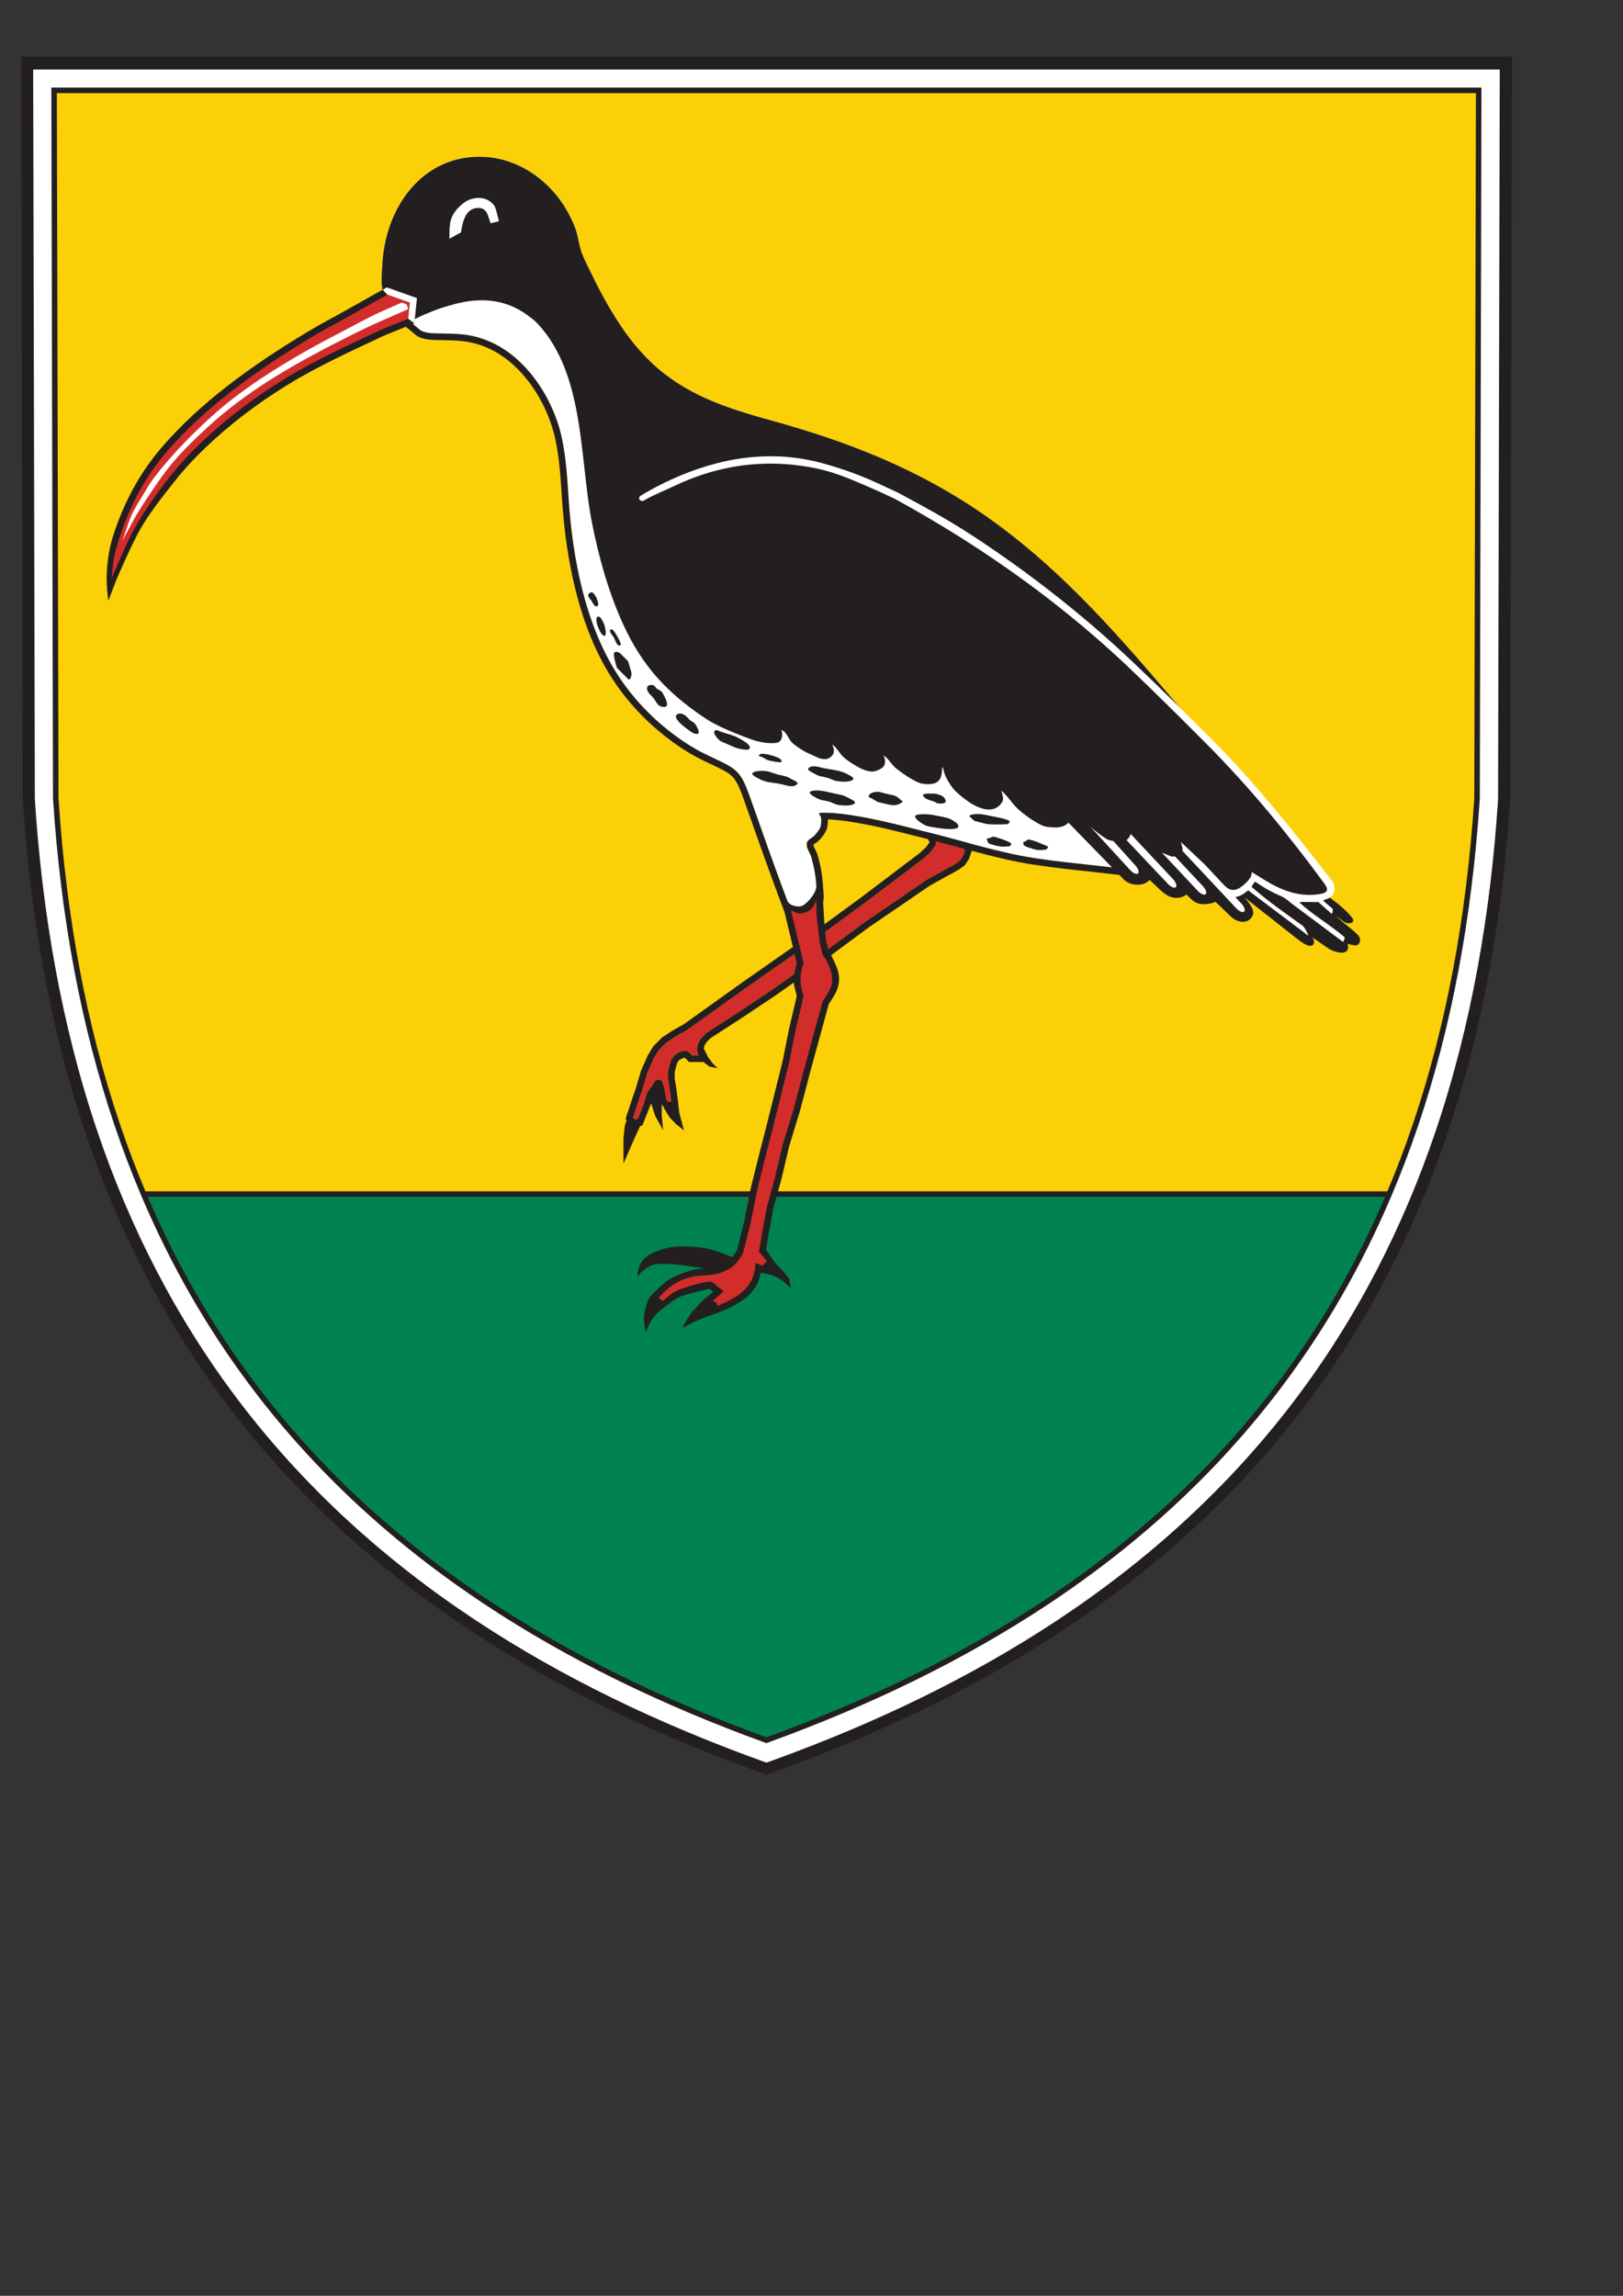 <?xml version="1.0" encoding="UTF-8" standalone="no"?>
<svg
   xmlns:dc="http://purl.org/dc/elements/1.1/"
   xmlns:cc="http://creativecommons.org/ns#"
   xmlns:rdf="http://www.w3.org/1999/02/22-rdf-syntax-ns#"
   xmlns:svg="http://www.w3.org/2000/svg"
   xmlns="http://www.w3.org/2000/svg"
   viewBox="0 0 793.701 1122.52"
   height="1122.52"
   width="793.701"
   xml:space="preserve"
   id="svg2"
   version="1.1"><rect x="0" y="0" width="793.701" height="1122.52" fill="#333333" stroke="none"/><defs
     id="defs6"><clipPath
       id="clipPath18"
       clipPathUnits="userSpaceOnUse"><path
         id="path16"
         d="M 0.03,841.86 H 595.29 V 0 H 0.03 Z" /></clipPath><clipPath
       id="clipPath26"
       clipPathUnits="userSpaceOnUse"><path
         id="path24"
         d="M 28.346,799.37 H 135.365 V 676.063 H 28.346 Z" /></clipPath></defs><g
     transform="matrix(1.333,0,0,-1.333,0,1122.52)"
     id="g10"><g
       id="g12"><g
         clip-path="url(#clipPath18)"
         id="g14" /></g><g
       transform="matrix(5.111,0,0,5.111,-137.163,-3264.15)"
       id="g20"><g
         clip-path="url(#clipPath26)"
         id="g22"><g
           transform="translate(28.346,799.362)"
           id="g28"><path
             id="path30"
             style="fill:#231f20;fill-opacity:1;fill-rule:evenodd;stroke:none"
             d="m 0,0 h 107.019 l -0.123,-53.285 -0.005,-0.074 c -0.533,-8.122 -1.903,-16.223 -4.512,-23.946 -2.376,-7.036 -5.757,-13.639 -10.243,-19.566 -4.784,-6.32 -10.641,-11.628 -17.241,-15.998 -6.394,-4.234 -13.375,-7.534 -20.576,-10.144 l -0.81,-0.294 -0.81,0.294 c -7.2,2.61 -14.181,5.91 -20.575,10.144 -6.601,4.37 -12.457,9.678 -17.241,15.998 -4.486,5.927 -7.867,12.53 -10.244,19.566 -2.608,7.723 -3.978,15.824 -4.511,23.945 L 0.123,-53.285 0,0" /></g></g></g><g
       transform="matrix(5.111,0,0,5.111,12.167,816.601)"
       id="g32"><path
         id="path34"
         style="fill:#ffffff;fill-opacity:1;fill-rule:evenodd;stroke:none"
         d="m 0,0 h 105.272 l -0.121,-52.384 -0.003,-0.047 c -0.528,-8.046 -1.883,-16.073 -4.467,-23.724 -2.349,-6.956 -5.678,-13.46 -10.113,-19.319 -4.73,-6.249 -10.501,-11.477 -17.027,-15.797 -6.336,-4.195 -13.258,-7.466 -20.392,-10.052 l -0.513,-0.186 -0.513,0.186 c -7.134,2.586 -14.056,5.857 -20.391,10.052 -6.527,4.32 -12.297,9.548 -17.028,15.797 -4.435,5.859 -7.763,12.363 -10.113,19.319 -2.584,7.651 -3.939,15.678 -4.467,23.724 L 0.121,-52.384 0,0" /></g><g
       transform="matrix(5.111,0,0,5.111,281.166,203.799)"
       id="g36"><path
         id="path38"
         style="fill:#fcd006;fill-opacity:1;fill-rule:evenodd;stroke:none"
         d="m 0,0 c 7.543,2.735 14.229,6.022 20.074,9.892 6.624,4.386 12.169,9.521 16.658,15.451 3.188,4.211 5.843,8.823 7.974,13.852 0.693,1.636 1.331,3.315 1.913,5.04 2.373,7.026 3.83,14.794 4.391,23.341 l 0.118,50.828 H -51.128 l 0.118,-50.828 c 0.561,-8.547 2.018,-16.315 4.391,-23.341 0.582,-1.725 1.22,-3.404 1.913,-5.04 2.131,-5.029 4.786,-9.641 7.974,-13.852 4.489,-5.93 10.033,-11.065 16.658,-15.451 C -14.229,6.022 -7.543,2.735 0,0" /></g><g
       transform="matrix(5.111,0,0,5.111,509.634,404.102)"
       id="g40"><path
         id="path42"
         style="fill:#008350;fill-opacity:1;fill-rule:evenodd;stroke:none"
         d="m 0,0 c -2.131,-5.029 -4.786,-9.641 -7.974,-13.852 -4.488,-5.929 -10.033,-11.065 -16.658,-15.451 -5.845,-3.87 -12.531,-7.157 -20.074,-9.892 -7.543,2.735 -14.229,6.022 -20.074,9.892 -6.624,4.386 -12.169,9.522 -16.658,15.451 -3.187,4.211 -5.843,8.823 -7.974,13.852 H 0" /></g><g
       transform="matrix(5.111,0,0,5.111,353.307,531.672)"
       id="g44"><path
         id="path46"
         style="fill:#d22d2a;fill-opacity:1;fill-rule:evenodd;stroke:none"
         d="M 0,0 0.117,-0.352 0,-0.687 -0.235,-1.039 -0.57,-1.274 -2.632,-2.414 -4.811,-3.906 -6.974,-5.381 -9.153,-6.99 -11.45,-8.7 l -2.28,-1.61 -2.413,-1.609 -2.28,-1.475 -0.352,-0.352 -0.218,-0.336 -0.118,-0.469 0.118,-0.453 h -0.47 l -0.218,0.235 -0.234,0.117 -0.453,-0.117 -0.352,-0.235 -0.235,-0.335 -0.1,-0.352 -0.118,-0.453 v -0.57 l 0.118,-0.687 0.1,-0.804 v -0.118 h -0.218 l -0.117,0.118 -0.117,0.687 -0.118,0.452 -0.1,0.235 -0.235,0.117 -0.235,-0.117 -0.218,-0.352 -0.352,-0.452 -0.234,-0.805 -0.453,-1.14 h -0.235 l -0.1,0.117 0.335,1.023 0.352,1.039 0.335,1.14 0.453,1.023 0.352,0.586 0.57,0.57 0.687,0.453 0.805,0.453 4.342,3.101 4.241,2.967 4.241,3.101 4.225,3.202 0.469,0.453 0.335,0.453 V 0.453 L -2.062,0.671 -2.179,0.905 0,0" /></g><g
       transform="matrix(5.111,0,0,5.111,353.307,531.672)"
       id="g48"><path
         id="path50"
         style="fill:#231f20;fill-opacity:1;fill-rule:evenodd;stroke:none"
         d="M 0,0 0.117,-0.352 0,-0.687 -0.235,-1.039 -0.57,-1.274 -2.632,-2.414 -4.811,-3.906 -6.974,-5.381 -9.153,-6.99 -11.45,-8.7 l -2.28,-1.61 -2.413,-1.609 -2.28,-1.475 -0.352,-0.352 -0.218,-0.336 -0.118,-0.469 0.118,-0.453 h -0.47 l -0.218,0.235 -0.234,0.117 -0.453,-0.117 -0.352,-0.235 -0.235,-0.335 -0.1,-0.352 -0.118,-0.453 v -0.57 l 0.118,-0.687 0.1,-0.804 v -0.118 h -0.218 l -0.117,0.118 -0.117,0.687 -0.118,0.452 -0.1,0.235 -0.235,0.117 -0.235,-0.117 -0.218,-0.352 -0.352,-0.452 -0.234,-0.805 -0.453,-1.14 h -0.235 l -0.1,0.117 0.335,1.023 0.352,1.039 0.335,1.14 0.453,1.023 0.352,0.586 0.57,0.57 0.687,0.453 0.805,0.453 4.342,3.101 4.241,2.967 4.241,3.101 4.225,3.202 0.469,0.453 0.335,0.453 v 0.352 l -0.117,0.218 -0.117,0.234 z m -19.879,-15.254 -0.036,0.016 -0.076,0.076 -0.073,-0.019 -0.086,-0.057 -0.119,-0.036 -0.113,-0.075 -0.138,-0.197 -0.077,-0.27 -0.1,-0.388 v -0.469 l 0.112,-0.658 0.091,-0.726 0.009,-0.031 0.117,-1.04 0.335,-1.257 -0.57,0.453 -0.452,0.469 -0.352,0.57 -0.124,0.256 -0.094,0.095 v -0.803 l 0.1,-1.04 -0.57,1.04 -0.297,0.907 -0.038,-0.119 -0.023,-0.047 -0.576,-1.451 h -0.136 l -0.522,-1.134 -0.688,-1.593 v 1.827 l 0.101,0.922 0.128,0.375 -0.076,0.089 0.065,0.2 v 0.024 l 0.004,-0.014 -0.004,0.014 0.165,0.478 0.19,0.578 0.349,1.032 0.341,1.16 0.477,1.078 0.398,0.662 0.645,0.646 0.742,0.488 0.797,0.448 4.323,3.089 4.239,2.965 4.233,3.096 4.199,3.182 0.421,0.406 0.218,0.294 V 0.333 L -2.484,0.452 -3.175,1.833 0.382,0.356 0.619,-0.356 0.429,-0.901 0.111,-1.377 -0.318,-1.678 -2.382,-2.819 -4.543,-4.298 -6.699,-5.769 -8.87,-7.372 l -2.306,-1.717 -2.285,-1.613 -2.423,-1.615 -2.239,-1.449 -0.281,-0.281 -0.148,-0.227 -0.042,-0.171 -0.015,-0.059 0.068,-0.148 0.235,-0.469 0.335,-0.452 0.352,-0.353 -0.586,0.118 -0.429,0.329 h -1.036 l -0.209,0.225" /></g><g
       transform="matrix(5.111,0,0,5.111,484.117,521.252)"
       id="g52"><path
         id="path54"
         style="fill:#ffffff;fill-opacity:1;fill-rule:evenodd;stroke:none"
         d="m 0,0 c 0.184,-0.226 0.357,-0.46 0.506,-0.71 0.07,-0.101 0.117,-0.228 0.117,-0.352 0,-0.217 -0.099,-0.411 -0.25,-0.554 -0.205,-0.195 -0.531,-0.278 -0.869,-0.301 -0.338,-0.024 -0.689,0.011 -0.943,0.051 -0.651,0.1 -1.477,0.5 -2.062,0.804 -0.361,0.189 -0.641,0.395 -0.915,0.621 -0.188,0.154 -0.373,0.318 -0.58,0.491 -0.066,0.056 -0.137,0.106 -0.214,0.146 -0.104,0.053 0.083,-0.22 0.1,-0.336 0.044,-0.302 -0.01,-0.494 -0.147,-0.601 -0.136,-0.107 -0.355,-0.128 -0.641,-0.086 -0.256,0.037 -0.814,0.225 -1.039,0.335 -0.19,0.094 -0.39,0.217 -0.59,0.358 -2.848,0.057 -5.678,0.481 -8.512,0.788 -1.466,0.159 -2.927,0.309 -4.378,0.531 -1.363,0.208 -2.693,0.53 -4.019,0.88 -1.097,0.29 -2.192,0.599 -3.296,0.879 -2.015,0.51 -4.002,1.056 -6.065,1.357 -0.723,0.106 -1.444,0.171 -2.091,0.136 -0.122,-0.007 0.085,-0.231 0.1,-0.352 0.019,-0.15 0.02,-0.303 0,-0.453 -0.014,-0.116 -0.043,-0.233 -0.1,-0.335 -0.096,-0.17 -0.222,-0.323 -0.352,-0.469 -0.178,-0.201 -0.531,-0.305 -0.57,-0.57 -0.052,-0.355 0.24,-0.677 0.335,-1.023 0.095,-0.342 0.175,-0.689 0.235,-1.039 0.058,-0.339 0.099,-0.68 0.117,-1.023 0.021,-0.379 0.103,-0.774 0,-1.14 -0.059,-0.209 -0.278,-0.339 -0.452,-0.469 -0.139,-0.103 -0.3,-0.186 -0.47,-0.218 -0.225,-0.043 -0.459,-0.026 -0.687,0 -0.08,0.009 -0.19,0.026 -0.218,0.1 -1.018,2.664 -1.957,5.358 -2.91,8.046 -0.315,0.888 -0.538,1.397 -0.845,1.763 -0.421,0.501 -1.001,0.733 -2.196,1.306 -0.218,0.104 -0.433,0.213 -0.646,0.327 -0.5,0.269 -0.98,0.575 -1.444,0.905 -1.709,1.215 -3.1,2.641 -4.209,4.271 -1.291,1.899 -2.168,4.154 -2.751,6.492 -0.515,2.064 -0.8,4.194 -0.94,6.203 -0.11,1.591 -0.186,3.145 -0.515,4.641 -0.34,1.547 -1.092,3.175 -2.171,4.506 -0.876,1.081 -1.967,1.965 -3.226,2.452 -1.37,0.529 -2.299,0.457 -3.721,0.494 -0.311,0.007 -0.612,0.046 -0.879,0.152 -0.175,0.069 -0.307,0.217 -0.453,0.335 -0.136,0.11 -0.272,0.22 -0.408,0.33 -0.013,0.01 -0.026,0.021 -0.038,0.031 -0.049,0.217 0.571,1.122 0.198,1.483 -0.303,0.293 -0.916,0.194 -1.36,0.244 -0.266,0.031 -0.493,0.164 -0.688,0.326 -0.287,0.238 -0.142,1.752 -0.118,2.163 0.112,1.852 0.737,3.655 1.809,5.04 1.215,1.571 3.002,2.605 5.264,2.571 1.4,-0.021 2.712,-0.499 3.821,-1.278 1.043,-0.732 1.907,-1.73 2.5,-2.866 0.19,-0.364 0.357,-0.735 0.47,-1.054 0.198,-0.56 0.241,-1.175 0.452,-1.726 0.195,-0.506 0.452,-0.987 0.688,-1.475 0.613,-1.272 1.299,-2.53 2.09,-3.714 2.75,-4.118 5.969,-5.479 10.604,-6.753 4.318,-1.187 8.369,-2.625 12.307,-4.838 5.631,-3.163 9.936,-7.444 13.983,-12.044 2.77,-3.147 5.418,-6.443 8.29,-9.632 C -4.25,5.323 -3.521,4.486 -2.813,3.632 -2.224,2.921 -1.664,2.186 -1.103,1.453 -0.734,0.97 -0.361,0.49 0,0" /></g><g
       transform="matrix(5.111,0,0,5.111,410.647,521.18)"
       id="g56"><path
         id="path58"
         style="fill:#231f20;fill-opacity:1;fill-rule:evenodd;stroke:none"
         d="m 0,0 c -0.571,0.068 -1.143,0.134 -1.714,0.196 -1.469,0.159 -2.939,0.31 -4.399,0.533 -1.374,0.21 -2.725,0.536 -4.068,0.891 -1.098,0.289 -2.191,0.598 -3.292,0.877 -1.992,0.504 -3.979,1.05 -6.016,1.348 -0.468,0.069 -0.955,0.125 -1.436,0.138 0.006,-0.133 0.001,-0.266 -0.015,-0.397 -0.023,-0.177 -0.07,-0.351 -0.158,-0.508 -0.114,-0.202 -0.258,-0.379 -0.411,-0.552 -0.093,-0.104 -0.201,-0.183 -0.315,-0.261 -0.031,-0.022 -0.1,-0.065 -0.14,-0.1 0.012,-0.102 0.098,-0.26 0.142,-0.349 0.071,-0.144 0.138,-0.286 0.181,-0.44 0.099,-0.358 0.183,-0.72 0.245,-1.086 0.061,-0.357 0.104,-0.716 0.124,-1.077 0.022,-0.408 0.094,-0.773 0.012,-1.173 l 0.103,-1.783 0.114,-0.994 c 0.063,-0.269 0.127,-0.538 0.19,-0.806 0.068,-0.097 0.135,-0.193 0.203,-0.29 0.108,-0.217 0.224,-0.444 0.32,-0.679 0.123,-0.301 0.213,-0.616 0.213,-0.937 0,-0.448 -0.124,-0.797 -0.306,-1.129 -0.124,-0.227 -0.276,-0.446 -0.433,-0.682 l -1.353,-4.951 -0.69,-2.64 -0.803,-2.627 -0.568,-2.407 -0.567,-2.051 c -0.11,-0.601 -0.221,-1.201 -0.331,-1.802 -0.066,-0.386 -0.132,-0.772 -0.198,-1.158 0.284,-0.342 0.534,-0.822 0.752,-1.041 0.151,-0.156 0.302,-0.312 0.453,-0.469 0.157,-0.19 0.313,-0.38 0.47,-0.57 0.039,-0.229 0.078,-0.458 0.117,-0.687 -0.287,0.286 -0.493,0.46 -0.74,0.622 -0.286,0.186 -0.558,0.328 -0.873,0.387 -0.166,0.031 -0.246,0.028 -0.339,0.048 -0.056,0.011 -0.116,0.031 -0.202,0.071 -0.004,-0.034 -0.009,-0.068 -0.014,-0.102 -0.092,-0.261 -0.148,-0.537 -0.275,-0.783 -0.106,-0.206 -0.266,-0.379 -0.416,-0.555 -0.122,-0.143 -0.246,-0.288 -0.398,-0.399 -0.316,-0.229 -0.65,-0.434 -0.996,-0.615 -0.43,-0.225 -0.871,-0.391 -1.316,-0.544 -0.399,-0.137 -0.762,-0.277 -1.118,-0.433 -0.368,-0.16 -0.727,-0.338 -1.108,-0.547 0.078,0.151 0.156,0.302 0.234,0.453 0.151,0.229 0.302,0.458 0.453,0.687 0.284,0.274 0.548,0.623 0.772,0.814 0.24,0.205 0.48,0.411 0.72,0.616 0,0.02 0,0.041 0,0.062 -0.002,0.003 -0.004,0.006 -0.006,0.01 -0.074,0.055 -0.147,0.11 -0.22,0.165 -0.267,-0.062 -0.535,-0.123 -0.802,-0.184 -0.294,-0.075 -0.589,-0.15 -0.883,-0.225 -0.236,-0.098 -0.493,-0.156 -0.707,-0.295 -0.41,-0.265 -1.037,-0.729 -1.389,-1.08 -0.171,-0.172 -0.33,-0.361 -0.452,-0.57 -0.148,-0.253 -0.235,-0.537 -0.352,-0.805 -0.039,0.341 -0.118,0.679 -0.118,1.022 0,0.271 0.046,0.544 0.118,0.805 0.019,0.069 0.071,0.23 0.126,0.382 0.054,0.152 0.111,0.293 0.139,0.322 0.302,0.309 0.591,0.632 0.917,0.916 0.358,0.312 0.667,0.501 1.001,0.651 0.294,0.132 0.609,0.234 0.996,0.365 0.214,0.072 0.441,0.091 0.662,0.136 0.12,0 0.24,0 0.36,0 -0.137,0.032 -0.275,0.063 -0.413,0.095 -0.268,0.039 -0.536,0.081 -0.804,0.117 -0.415,0.056 -0.848,0.105 -1.28,0.128 -0.626,0.033 -0.957,0.04 -1.283,-0.093 -0.223,-0.091 -0.444,-0.247 -0.757,-0.504 -0.078,-0.112 -0.156,-0.224 -0.234,-0.336 0,0.112 0,0.224 0,0.336 0.085,0.341 0.167,0.6 0.328,0.822 0.124,0.172 0.297,0.321 0.556,0.468 0.517,0.292 1.166,0.469 1.555,0.524 0.387,0.054 0.804,0.055 1.333,0.03 0.387,-0.019 0.777,-0.04 1.156,-0.118 0.39,-0.079 0.764,-0.223 1.14,-0.352 0.244,-0.083 0.48,-0.19 0.72,-0.285 0.049,0.074 0.099,0.148 0.148,0.223 0.062,0.087 0.123,0.175 0.184,0.263 0.182,0.733 0.364,1.466 0.546,2.199 0.151,0.766 0.302,1.532 0.453,2.297 l 0.573,2.294 0.587,2.295 0.569,2.279 0.568,2.285 0.452,2.277 c 0.182,0.774 0.365,1.547 0.547,2.321 -0.071,0.349 -0.212,0.753 -0.221,1.104 -0.01,0.412 0.138,0.872 0.221,1.278 l -0.873,3.638 c -1.015,2.659 -1.952,5.346 -2.903,8.028 -0.176,0.495 -0.419,1.209 -0.761,1.616 -0.033,0.039 -0.067,0.077 -0.103,0.112 -0.192,0.191 -0.434,0.333 -0.672,0.459 -0.41,0.218 -0.843,0.411 -1.262,0.612 -0.225,0.108 -0.447,0.22 -0.666,0.338 -0.518,0.278 -1.015,0.595 -1.495,0.936 -1.698,1.207 -3.154,2.668 -4.326,4.391 -1.355,1.993 -2.239,4.316 -2.82,6.645 -0.512,2.054 -0.805,4.174 -0.952,6.285 -0.105,1.522 -0.176,3.077 -0.505,4.571 -0.339,1.541 -1.082,3.081 -2.076,4.309 -0.806,0.993 -1.827,1.844 -3.029,2.308 -1.264,0.489 -2.245,0.428 -3.561,0.462 -0.354,0.009 -0.712,0.054 -1.043,0.185 -0.246,0.098 -0.379,0.249 -0.576,0.408 -0.136,0.11 -0.272,0.219 -0.407,0.329 -0.013,0.01 -0.026,0.021 -0.039,0.032 l -0.129,0.104 -0.036,0.162 0.463,0.103 c -0.048,0.217 0.572,1.123 0.199,1.483 -0.303,0.293 -0.916,0.194 -1.36,0.245 -0.266,0.03 -0.494,0.164 -0.689,0.325 -0.286,0.238 -0.142,1.752 -0.117,2.163 0.111,1.852 0.737,3.655 1.809,5.04 1.215,1.571 3.002,2.606 5.263,2.571 1.401,-0.021 2.713,-0.499 3.822,-1.278 1.043,-0.732 1.907,-1.73 2.5,-2.866 0.189,-0.364 0.357,-0.734 0.47,-1.053 0.198,-0.56 0.24,-1.176 0.452,-1.727 0.195,-0.506 0.452,-0.987 0.688,-1.475 0.613,-1.272 1.299,-2.53 2.09,-3.714 2.75,-4.117 5.969,-5.479 10.603,-6.753 4.319,-1.186 8.369,-2.625 12.308,-4.838 5.631,-3.163 9.936,-7.444 13.983,-12.044 2.769,-3.147 5.418,-6.443 8.289,-9.632 0.743,-0.824 1.472,-1.661 2.18,-2.515 0.589,-0.711 1.149,-1.445 1.71,-2.179 0.545,-0.714 1.1,-1.422 1.609,-2.162 0.07,-0.102 0.117,-0.229 0.117,-0.352 0,-0.148 -0.046,-0.284 -0.122,-0.402 0.386,-0.292 0.776,-0.582 1.136,-0.902 0.237,-0.21 0.461,-0.434 0.663,-0.681 0.166,-0.204 0.134,-0.332 0.022,-0.393 -0.145,-0.079 -0.424,-0.052 -0.578,0.065 l -0.583,0.439 c 0.117,-0.1 0.149,-0.155 0.266,-0.255 0.151,-0.129 0.302,-0.258 0.454,-0.386 0.227,-0.192 0.468,-0.368 0.687,-0.57 0.103,-0.095 0.205,-0.189 0.269,-0.298 0.063,-0.109 0.088,-0.234 0.038,-0.392 -0.064,-0.198 -0.207,-0.243 -0.371,-0.232 -0.163,0.011 -0.347,0.078 -0.493,0.104 0.062,-0.239 0.033,-0.398 -0.053,-0.495 -0.257,-0.294 -1.021,-0.044 -1.335,0.173 l -1.14,0.788 c 0.034,-0.073 0.084,-0.14 0.101,-0.218 0.032,-0.143 0.006,-0.25 -0.059,-0.314 -0.081,-0.08 -0.223,-0.096 -0.394,-0.038 -0.291,0.099 -0.783,0.499 -1.022,0.687 L 8.994,-1.618 9.266,-1.953 C 9.403,-2.158 9.549,-2.361 9.596,-2.569 9.638,-2.753 9.603,-2.941 9.418,-3.137 9.25,-3.314 9.038,-3.378 8.821,-3.366 8.524,-3.35 8.219,-3.193 8.009,-2.992 L 6.887,-1.917 6.869,-1.953 C 6.689,-2.016 6.442,-2.085 6.167,-2.099 5.892,-2.112 5.689,-2.073 5.517,-1.992 5.266,-1.875 5.079,-1.668 4.825,-1.41 4.693,-1.498 4.573,-1.562 4.448,-1.601 4.277,-1.655 4.061,-1.661 3.855,-1.623 3.582,-1.573 3.333,-1.419 3.103,-1.229 2.824,-1 2.572,-0.718 2.333,-0.505 l -0.16,0.143 C 2.055,-0.48 1.946,-0.557 1.831,-0.606 1.623,-0.696 1.376,-0.723 1.132,-0.694 0.819,-0.657 0.514,-0.528 0.31,-0.319 Z m -21.749,-0.779 c 0.015,-0.215 -0.115,-0.5 -0.3,-0.762 -0.21,-0.297 -0.49,-0.566 -0.71,-0.672 -0.081,-0.04 -0.191,-0.054 -0.311,-0.048 -0.312,0.015 -0.659,0.128 -0.777,0.441 -0.915,2.429 -1.771,4.88 -2.638,7.326 -0.314,0.888 -0.537,1.397 -0.844,1.763 -0.421,0.501 -1.001,0.734 -2.196,1.306 -0.218,0.104 -0.433,0.213 -0.646,0.327 -0.5,0.269 -0.98,0.575 -1.445,0.905 -1.708,1.215 -3.099,2.641 -4.208,4.272 -1.291,1.899 -2.168,4.153 -2.751,6.492 -0.515,2.063 -0.8,4.193 -0.94,6.203 -0.11,1.59 -0.186,3.144 -0.515,4.64 -0.34,1.547 -1.092,3.175 -2.171,4.506 -0.876,1.081 -1.967,1.966 -3.227,2.452 -1.369,0.529 -2.298,0.457 -3.72,0.494 -0.311,0.008 -0.613,0.046 -0.879,0.152 -0.175,0.069 -0.307,0.217 -0.453,0.335 -0.149,0.12 -0.298,0.241 -0.447,0.361 l 0.9,0.444 c 0.38,0.151 0.754,0.317 1.14,0.452 0.38,0.134 0.767,0.248 1.156,0.352 0.879,0.237 1.744,0.333 2.578,0.247 0.945,-0.098 1.849,-0.428 2.686,-1.051 0.239,-0.178 0.484,-0.353 0.687,-0.57 1.457,-1.55 2.221,-3.53 2.687,-5.648 0.639,-2.902 0.718,-6.062 1.251,-8.725 0.492,-2.458 1.159,-4.874 2.205,-7.179 0.714,-1.574 1.542,-2.852 2.56,-3.976 0.871,-0.961 1.882,-1.81 3.082,-2.635 0.298,-0.205 0.603,-0.402 0.922,-0.57 0.647,-0.34 1.381,-0.64 2.062,-0.905 0.336,-0.131 0.674,-0.263 1.023,-0.352 0.409,-0.106 0.951,-0.18 1.374,-0.118 0.216,0.031 0.336,0.179 0.386,0.361 0.051,0.181 0.031,0.396 -0.033,0.561 0.121,-0.036 0.214,-0.113 0.294,-0.209 0.177,-0.213 0.291,-0.523 0.493,-0.713 0.24,-0.224 0.524,-0.399 0.805,-0.57 0.218,-0.132 0.455,-0.23 0.687,-0.335 0.187,-0.085 0.37,-0.19 0.57,-0.235 0.153,-0.034 0.32,-0.044 0.47,0 0.131,0.038 0.25,0.128 0.335,0.235 0.074,0.093 0.117,0.217 0.117,0.335 0,0.156 -0.012,0.173 -0.117,0.453 0.337,-0.222 0.507,-0.633 0.805,-0.905 0.242,-0.222 0.525,-0.398 0.804,-0.57 0.219,-0.136 0.447,-0.262 0.688,-0.352 0.181,-0.068 0.376,-0.118 0.57,-0.118 0.155,0 0.31,0.055 0.452,0.118 0.129,0.056 0.263,0.125 0.352,0.234 0.076,0.092 0.118,0.217 0.118,0.336 0,0.161 -0.01,0.288 -0.118,0.469 0.374,-0.215 0.572,-0.65 0.906,-0.922 0.388,-0.317 1.141,-0.829 1.609,-1.023 0.215,-0.089 0.455,-0.117 0.687,-0.117 0.334,0 0.557,0.068 0.708,0.193 0.251,0.209 0.299,0.579 0.315,1.064 0.099,-0.153 0.132,-0.468 0.234,-0.687 0.153,-0.326 0.435,-0.781 0.688,-1.039 0.285,-0.292 0.801,-0.696 1.14,-0.906 0.421,-0.26 0.947,-0.488 1.42,-0.44 0.283,0.029 0.548,0.159 0.759,0.44 0.052,0.07 0.095,0.15 0.117,0.235 0.019,0.07 0.013,0.146 0,0.218 -0.026,0.154 -0.07,0.301 -0.117,0.453 0.444,-0.35 0.728,-0.87 1.14,-1.258 0.478,-0.45 1.239,-0.998 1.844,-1.257 0.214,-0.091 0.456,-0.096 0.687,-0.117 0.248,-0.023 0.572,-0.003 0.832,0.114 0.121,0.054 0.229,0.13 0.308,0.231 L -0.526,0.54 c -0.379,0.044 -0.758,0.087 -1.137,0.128 -1.466,0.159 -2.928,0.309 -4.378,0.531 -1.363,0.208 -2.694,0.53 -4.019,0.88 -1.098,0.29 -2.192,0.599 -3.296,0.879 -2.015,0.51 -4.002,1.056 -6.065,1.357 -0.723,0.106 -1.444,0.171 -2.091,0.136 -0.122,-0.006 0.085,-0.231 0.1,-0.352 0.019,-0.15 0.019,-0.303 0,-0.453 -0.014,-0.115 -0.043,-0.233 -0.1,-0.335 -0.096,-0.17 -0.223,-0.323 -0.352,-0.469 -0.178,-0.201 -0.531,-0.305 -0.57,-0.57 -0.052,-0.355 0.24,-0.677 0.335,-1.023 0.095,-0.342 0.175,-0.689 0.235,-1.039 0.045,-0.266 0.083,-0.534 0.102,-0.803 z M -47.258,46.11 c 0.05,0.3 0.106,0.638 0.221,0.942 0.157,0.419 0.42,0.749 0.888,0.809 0.223,0.029 0.413,-0.014 0.559,-0.122 0.114,-0.085 0.201,-0.21 0.256,-0.373 l 0.205,-0.6 c 0.201,0.048 0.401,0.097 0.6,0.148 l -0.117,0.452 c -0.045,0.173 -0.129,0.554 -0.235,0.688 -0.201,0.252 -0.443,0.409 -0.711,0.483 -0.269,0.074 -0.563,0.065 -0.868,-0.015 -0.333,-0.087 -0.627,-0.278 -0.935,-0.586 -0.392,-0.391 -0.562,-0.745 -0.634,-1.131 -0.065,-0.341 -0.054,-0.708 -0.054,-1.149 0.262,0.147 0.514,0.295 0.772,0.427 z M -5.955,2.389 -5.151,2.054 C -5.083,1.991 -5.199,1.828 -5.268,1.819 -5.842,1.746 -5.987,1.793 -6.408,1.936 -6.62,2.009 -7,2.064 -6.861,2.389 c 0.014,0.031 0.071,-0.016 0.101,0 0.172,0.093 0.019,0.275 0.805,0 z M -8.587,2.624 C -8.427,2.57 -7.898,2.387 -7.783,2.272 -7.715,2.204 -7.828,2.062 -7.9,2.054 -8.345,2.005 -8.625,2.023 -9.04,2.154 -9.324,2.244 -9.405,2.2 -9.493,2.506 c -0.046,0.163 0.017,0.093 0.101,0.118 0.422,0.126 0.17,0.19 0.805,0 z m -0.57,1.592 C -8.898,4.163 -8.111,4.029 -7.9,3.881 -7.825,3.828 -7.953,3.651 -8.017,3.646 -8.508,3.61 -9.002,3.617 -9.493,3.646 l -0.922,0.235 -0.352,0.335 c 0.107,0.214 0.861,0.155 1.04,0.118 z m -4.007,1.61 c 0.291,-0.097 0.577,-0.136 0.687,-0.453 0.109,-0.311 -0.418,-0.26 -0.57,-0.235 -0.086,0.015 -0.153,0.084 -0.234,0.118 -0.24,0.098 -0.708,0.162 -0.805,0.452 -0.065,0.198 0.823,0.118 0.922,0.118 z m 0.235,-1.61 c 0.36,-0.074 0.714,-0.116 1.022,-0.335 0.136,-0.096 0.319,-0.189 0.352,-0.352 0.1,-0.482 -2.024,-0.094 -2.296,0 -0.308,0.106 -1.237,0.737 -0.57,0.805 0.61,0.061 0.917,0.001 1.492,-0.118 z m -3.789,1.61 c 0.598,-0.15 0.658,-0.089 1.04,-0.453 0.04,-0.038 0.156,-0.078 0.117,-0.117 -0.386,-0.387 -0.917,-0.234 -1.375,-0.118 -0.604,0.154 -0.305,0.042 -0.804,0.336 -0.095,0.055 -0.313,0.078 -0.235,0.234 0.116,0.232 0.584,0.292 0.805,0.235 z m -3.772,1.71 c 0.422,-0.087 0.641,-0.121 1.023,-0.336 0.073,-0.041 0.483,-0.221 0.352,-0.352 -0.217,-0.216 -0.869,-0.157 -1.14,-0.117 -0.239,0.035 -0.454,0.169 -0.687,0.235 -0.55,0.153 -0.47,0.031 -1.04,0.352 -0.075,0.042 -0.46,0.201 -0.335,0.335 0.272,0.292 0.824,0.054 1.14,0 z m 0.118,-1.71 c 0.495,-0.102 0.575,-0.101 1.022,-0.352 0.072,-0.041 0.485,-0.203 0.352,-0.336 -0.218,-0.218 -0.883,-0.157 -1.156,-0.117 -0.235,0.034 -0.443,0.171 -0.671,0.235 -0.481,0.134 -0.556,0.057 -1.039,0.335 -0.202,0.116 -0.621,0.379 -0.118,0.453 0.529,0.077 1.096,-0.113 1.61,-0.218 z M -24.496,7.2 c 0.495,-0.102 0.575,-0.1 1.022,-0.352 0.072,-0.04 0.485,-0.202 0.352,-0.335 -0.293,-0.293 -0.806,-0.069 -1.139,0 -0.698,0.143 -1.09,0.081 -1.727,0.453 -0.072,0.041 -0.463,0.224 -0.335,0.352 0.19,0.19 0.923,0.169 1.14,0.1 z m -0.453,1.375 c 0.129,-0.053 0.817,-0.21 0.688,-0.469 -0.04,-0.08 -0.834,0.089 -0.922,0.117 -0.163,0.05 -0.302,0.157 -0.453,0.235 -0.078,0.039 -0.274,0.039 -0.235,0.117 0.125,0.249 0.721,0.041 0.922,0 z m -2.632,1.375 c 0.241,-0.125 0.897,-0.444 1.023,-0.688 0.258,-0.497 -0.829,-0.187 -1.023,-0.117 l -1.039,0.453 c -0.116,0.075 -0.543,0.505 -0.453,0.687 0.11,0.219 0.28,0.051 0.453,0 z m -3.218,1.139 c 0.287,-0.191 0.311,-0.147 0.469,-0.452 0.147,-0.284 0.304,-0.653 -0.235,-0.47 -0.091,0.032 -1.72,1.096 -1.14,1.375 0.356,0.171 0.696,-0.227 0.906,-0.453 z m -2.045,2.062 c 0.196,-0.316 0.806,-1.354 -0.118,-1.039 -0.182,0.062 -0.351,0.421 -0.469,0.57 -0.171,0.215 -0.564,0.488 -0.453,0.805 0.058,0.166 0.32,0.172 0.453,0.117 0.102,-0.042 0.14,-0.177 0.234,-0.235 z m -4.694,6.756 c 0.034,-0.12 0.203,-0.476 0.1,-0.586 -0.189,-0.205 -0.383,0.25 -0.452,0.352 -0.118,0.172 -0.389,0.389 -0.118,0.569 0.234,0.156 0.365,-0.185 0.47,-0.335 z m 0.57,-1.944 c 0.016,-0.097 0.228,-0.805 0,-0.805 -0.275,0 -0.786,1.264 -0.47,1.375 0.219,0.076 0.398,-0.432 0.47,-0.57 z m 0.905,-0.805 c 0.039,-0.079 0.392,-0.62 0.235,-0.687 -0.241,-0.104 -0.381,0.445 -0.453,0.57 -0.046,0.079 -0.418,0.478 -0.235,0.57 0.183,0.091 0.382,-0.345 0.453,-0.453 z m 0.805,-1.827 0.234,-0.805 c 0.023,-0.11 -0.027,-0.608 -0.234,-0.469 l -0.805,0.804 c -0.029,0.05 -0.264,0.886 -0.218,1.04 0.057,0.188 0.359,0.093 0.453,0 l 0.57,-0.57" /></g><g
       transform="matrix(5.111,0,0,5.111,247.416,663.867)"
       id="g60"><path
         id="path62"
         style="fill:#ffffff;fill-opacity:1;fill-rule:nonzero;stroke:none"
         d="m 0,0 c -0.726,-0.346 -1.479,-0.634 -2.179,-1.039 -0.098,-0.069 -0.213,-0.046 -0.284,0.017 -0.092,0.081 -0.113,0.228 0.066,0.335 0.695,0.419 1.421,0.802 2.162,1.14 C 1.499,1.244 3.286,1.794 5.106,2.017 5.907,2.115 6.716,2.15 7.529,2.115 8.45,2.074 9.378,1.943 10.31,1.71 11.704,1.361 13.22,0.823 14.534,0.218 l 1.492,-0.687 c 1.779,-0.96 3.493,-1.885 5.169,-2.971 2.558,-1.659 5.086,-3.506 7.49,-5.478 1.442,-1.184 2.84,-2.412 4.172,-3.672 1.904,-1.799 3.763,-3.646 5.616,-5.498 1.612,-1.612 3.109,-3.289 4.55,-5.011 1.377,-1.647 2.704,-3.336 4.033,-5.05 0.058,-0.075 0.122,-0.146 0.175,-0.225 0.145,-0.202 0.194,-0.469 0.141,-0.706 -0.042,-0.185 -0.146,-0.352 -0.316,-0.458 -0.145,-0.089 -0.339,-0.148 -0.453,-0.181 -0.021,-0.006 -0.014,-0.05 0,-0.066 0.153,-0.171 0.34,-0.278 0.644,-0.568 0.026,-0.057 0.007,-0.288 -0.068,-0.359 l -0.978,0.866 c -0.004,0.004 -0.011,-0.004 -0.015,-0.005 -0.257,-0.045 -0.324,0.003 -0.574,-0.007 -0.117,-0.004 -0.234,-0.005 -0.352,-0.002 -0.04,10e-4 -0.08,10e-4 -0.119,0.005 -0.141,0.015 -0.293,-0.025 -0.255,-0.06 0.954,-0.879 2.203,-1.599 3.205,-2.459 0.057,-0.063 -0.037,-0.276 -0.097,-0.352 l -3.787,2.829 c -0.1,0.109 -0.414,0.359 -0.705,0.477 -0.317,0.128 -0.623,0.285 -0.922,0.452 -0.282,0.158 -0.549,0.342 -0.821,0.516 -0.028,0.018 -0.056,0.036 -0.084,0.054 l -0.033,-0.047 c -0.062,-0.088 -0.135,-0.166 -0.18,-0.263 -0.01,-0.021 -0.038,-0.067 -0.022,-0.08 1.528,-1.298 2.075,-1.622 3.694,-2.807 0.053,-0.038 0.366,-0.55 0.36,-0.662 -10e-4,-0.007 0.004,-0.019 -0.008,-0.01 l -4.255,3.208 c -0.051,0.039 -0.056,0.038 -0.1,0 -0.15,-0.129 -0.302,-0.241 -0.433,-0.305 -0.093,-0.045 -0.189,-0.081 -0.299,-0.114 -0.041,-0.012 -0.085,-0.025 -0.131,-0.037 l 0.43,-0.459 c 0.209,-0.223 0.298,-0.483 0.198,-0.577 -0.101,-0.094 -0.354,0.012 -0.563,0.235 l -3.86,4.116 v 0.176 l -0.118,0.469 1.684,-1.584 1.397,-1.49 c 0.234,-0.249 0.449,-0.36 0.663,-0.365 0.276,-0.006 0.551,0.165 0.861,0.446 0.171,0.155 0.319,0.326 0.393,0.467 0.057,0.11 0.087,0.228 0.087,0.371 l 0.922,-0.57 c 0.61,-0.377 1.246,-0.695 1.914,-0.884 0.589,-0.167 1.204,-0.234 1.849,-0.155 0.343,0.042 0.62,0.1 0.697,0.264 0.052,0.113 0.011,0.275 -0.167,0.517 -1.318,1.791 -2.659,3.521 -4.064,5.198 -1.41,1.682 -2.886,3.312 -4.47,4.9 -1.848,1.851 -3.7,3.699 -5.599,5.498 -1.36,1.288 -2.777,2.526 -4.242,3.712 -3.892,3.15 -8.117,5.933 -12.472,8.308 -0.497,0.229 -0.989,0.471 -1.492,0.687 -1.364,0.588 -2.664,1.19 -4.124,1.492 C 8.713,1.563 7.248,1.664 5.804,1.562 3.825,1.421 1.885,0.899 0,0 Z m 32.751,-24.978 3.042,-3.243 c 0.209,-0.223 0.298,-0.483 0.198,-0.577 -0.101,-0.094 -0.353,0.013 -0.563,0.235 l -2.931,3.097 -0.048,0.051 c 0.06,0.036 0.113,0.09 0.158,0.15 0.035,0.046 0.065,0.096 0.09,0.143 z m -1.244,-0.508 1.576,-1.745 c 0.205,-0.227 0.298,-0.483 0.198,-0.577 -0.1,-0.094 -0.356,0.01 -0.563,0.235 l -2.867,3.12 0.384,-0.327 c 0.268,-0.19 0.517,-0.41 0.804,-0.57 0.142,-0.079 0.312,-0.107 0.468,-0.136 z m 4.431,-1.108 1.996,-2.127 c 0.209,-0.223 0.298,-0.483 0.198,-0.577 -0.101,-0.094 -0.354,0.011 -0.563,0.235 l -2.579,2.749 0.108,-0.045 0.57,-0.235 h 0.27" /></g><g
       transform="matrix(5.111,0,0,5.111,140.789,718.959)"
       id="g64"><path
         id="path66"
         style="fill:#231f20;fill-opacity:1;fill-rule:evenodd;stroke:none"
         d="m 0,0 c -2.341,-1.11 -4.712,-2.175 -6.922,-3.535 -2.114,-1.3 -4.086,-2.791 -5.883,-4.504 -0.808,-0.771 -1.561,-1.584 -2.25,-2.464 -0.997,-1.273 -1.943,-2.425 -2.684,-3.865 -0.5,-0.972 -1.03,-2.166 -1.462,-3.168 -0.19,-0.497 -0.38,-0.994 -0.57,-1.491 -0.059,0.461 -0.13,1.138 -0.118,1.709 0.014,0.658 0.069,1.258 0.184,1.855 0.078,0.409 0.184,0.817 0.324,1.241 0.351,1.068 0.785,2.106 1.316,3.1 0.606,1.135 1.333,2.195 2.176,3.168 1.367,1.577 2.922,2.987 4.566,4.27 1.854,1.447 3.828,2.74 5.84,3.956 0.866,0.523 1.764,0.988 2.645,1.483 0.956,0.536 1.911,1.073 2.867,1.609 L 0.217,3.47 2.381,2.703 2.197,0.89 0,0" /></g><g
       transform="matrix(5.111,0,0,5.111,142.128,734.03)"
       id="g68"><path
         id="path70"
         style="fill:#d22d2a;fill-opacity:1;fill-rule:evenodd;stroke:none"
         d="m 0,0 c -0.956,-0.536 -1.911,-1.073 -2.867,-1.609 -0.877,-0.492 -1.771,-0.956 -2.631,-1.476 -1.967,-1.188 -3.945,-2.48 -5.794,-3.924 -1.632,-1.273 -3.164,-2.665 -4.499,-4.206 -0.839,-0.968 -1.537,-1.996 -2.117,-3.081 -0.657,-1.23 -1.164,-2.534 -1.555,-3.91 -0.205,-0.72 -0.269,-1.419 -0.335,-2.162 0.229,0.531 0.458,1.062 0.687,1.593 0.229,0.497 0.437,1.005 0.688,1.491 0.754,1.466 1.718,2.83 2.732,4.124 0.711,0.908 1.462,1.719 2.297,2.515 1.826,1.741 3.812,3.244 5.961,4.565 2.237,1.376 4.613,2.443 6.98,3.565 L 1.492,-1.727 1.609,-0.57 0,0" /></g><g
       transform="matrix(5.111,0,0,5.111,147.351,731.117)"
       id="g72"><path
         id="path74"
         style="fill:#ffffff;fill-opacity:1;fill-rule:evenodd;stroke:none"
         d="m 0,0 c -0.682,-0.307 -1.372,-0.596 -2.045,-0.922 -0.663,-0.322 -1.306,-0.686 -1.962,-1.023 -1.753,-0.899 -3.607,-1.911 -5.375,-3.04 -1.559,-0.995 -3.052,-2.082 -4.348,-3.263 -1.433,-1.306 -2.837,-2.75 -4.02,-4.291 -0.336,-0.438 -0.598,-0.913 -0.881,-1.375 -0.365,-0.594 -0.729,-1.181 -0.932,-1.777 l -0.466,-1.364 -0.002,-0.006 -0.002,-0.005 0.003,0.005 0.003,0.006 0.682,1.264 c 0.436,0.809 0.914,1.523 1.412,2.263 0.641,0.952 1.329,1.909 2.142,2.766 0.369,0.389 0.751,0.768 1.139,1.14 0.412,0.393 0.829,0.782 1.258,1.156 1.375,1.2 2.865,2.25 4.417,3.205 1.76,1.083 3.599,2.044 5.44,2.964 0.641,0.321 1.288,0.634 1.944,0.922 l 2.062,0.906 -0.117,0.352 z M 0.913,-1.49 1.097,0.323 -1.067,1.09 -1.363,0.921 -1.023,0.57 0.587,0 0.469,-1.157 0.913,-1.49" /></g><g
       transform="matrix(5.111,0,0,5.111,52.693,404.108)"
       id="g76"><path
         id="path78"
         style="fill:none;stroke:#231f20;stroke-width:0.396;stroke-linecap:butt;stroke-linejoin:miter;stroke-miterlimit:22.926;stroke-dasharray:none;stroke-opacity:1"
         d="M 0,0 H 89.412" /></g><g
       transform="matrix(5.111,0,0,5.111,281.166,203.799)"
       id="g80"><path
         id="path82"
         style="fill:none;stroke:#231f20;stroke-width:0.396;stroke-linecap:butt;stroke-linejoin:miter;stroke-miterlimit:22.926;stroke-dasharray:none;stroke-opacity:1"
         d="m 0,0 c 7.543,2.735 14.229,6.022 20.074,9.892 6.624,4.386 12.169,9.521 16.658,15.451 3.188,4.211 5.843,8.823 7.974,13.852 0.693,1.636 1.331,3.315 1.913,5.04 2.373,7.026 3.83,14.794 4.391,23.341 l 0.118,50.828 H -51.128 l 0.118,-50.828 c 0.561,-8.547 2.018,-16.315 4.391,-23.341 0.582,-1.725 1.22,-3.404 1.913,-5.04 2.131,-5.029 4.786,-9.641 7.974,-13.852 4.489,-5.93 10.033,-11.065 16.658,-15.451 C -14.229,6.022 -7.543,2.735 0,0 Z" /></g><g
       transform="matrix(5.111,0,0,5.111,290.171,508.199)"
       id="g84"><path
         id="path86"
         style="fill:#d22d2a;fill-opacity:1;fill-rule:evenodd;stroke:none"
         d="M 0,0 C 0.302,-1.257 0.603,-2.515 0.905,-3.772 0.871,-3.94 0.798,-4.116 0.761,-4.293 0.713,-4.517 0.69,-4.767 0.692,-5.015 0.694,-5.234 0.716,-5.452 0.759,-5.649 0.797,-5.827 0.871,-6.002 0.905,-6.169 l -0.57,-2.414 -0.452,-2.28 -0.57,-2.296 -0.57,-2.28 -0.587,-2.297 -0.57,-2.28 c -0.151,-0.765 -0.302,-1.531 -0.453,-2.297 -0.19,-0.765 -0.38,-1.531 -0.57,-2.296 -0.157,-0.225 -0.3,-0.474 -0.469,-0.688 -0.151,-0.19 -0.359,-0.336 -0.57,-0.452 -0.728,-0.399 -1.253,-0.432 -2.082,-0.473 -0.254,-0.012 -0.532,-0.07 -0.804,-0.15 -0.642,-0.188 -1.063,-0.44 -1.573,-0.869 -0.206,-0.173 -0.38,-0.38 -0.57,-0.57 0.112,-0.073 0.224,-0.145 0.335,-0.218 0.229,0.19 0.433,0.416 0.688,0.57 0.515,0.313 1.236,0.497 1.814,0.656 0.218,0.061 0.435,0.111 0.626,0.135 0.221,0.029 0.389,0.04 0.558,-0.124 0.073,-0.072 0.142,-0.156 0.22,-0.214 0.151,-0.112 0.302,-0.224 0.453,-0.336 -0.268,-0.229 -0.537,-0.458 -0.805,-0.687 0.078,-0.039 0.157,-0.078 0.235,-0.117 0.039,-0.078 0.078,-0.157 0.117,-0.235 0.263,0.117 0.535,0.216 0.788,0.352 0.528,0.285 0.976,0.574 1.309,0.97 0.244,0.289 0.426,0.634 0.535,1.075 0.056,0.225 0.067,0.458 0.101,0.687 0.156,-0.072 0.313,-0.145 0.469,-0.217 0.112,0.111 0.224,0.223 0.335,0.335 -0.19,0.229 -0.38,0.458 -0.57,0.687 0.079,0.458 0.157,0.917 0.235,1.375 0.112,0.609 0.224,1.218 0.335,1.827 l 0.57,2.062 0.57,2.414 0.805,2.632 0.687,2.632 c 0.458,1.676 0.917,3.353 1.375,5.029 0.078,0.117 0.155,0.236 0.235,0.352 0.117,0.173 0.218,0.337 0.293,0.509 0.096,0.221 0.15,0.456 0.145,0.74 -0.006,0.321 -0.089,0.608 -0.204,0.886 -0.07,0.166 -0.151,0.33 -0.234,0.497 -0.079,0.112 -0.157,0.223 -0.235,0.335 L 2.062,-2.28 1.945,-1.257 1.827,-0.218 V 0.687 C 1.71,0.497 1.635,0.274 1.475,0.117 1.362,0.007 1.187,-0.094 1.001,-0.158 0.725,-0.253 0.548,-0.235 0.364,-0.166 0.253,-0.124 0.139,-0.064 0,0" /></g></g></svg>